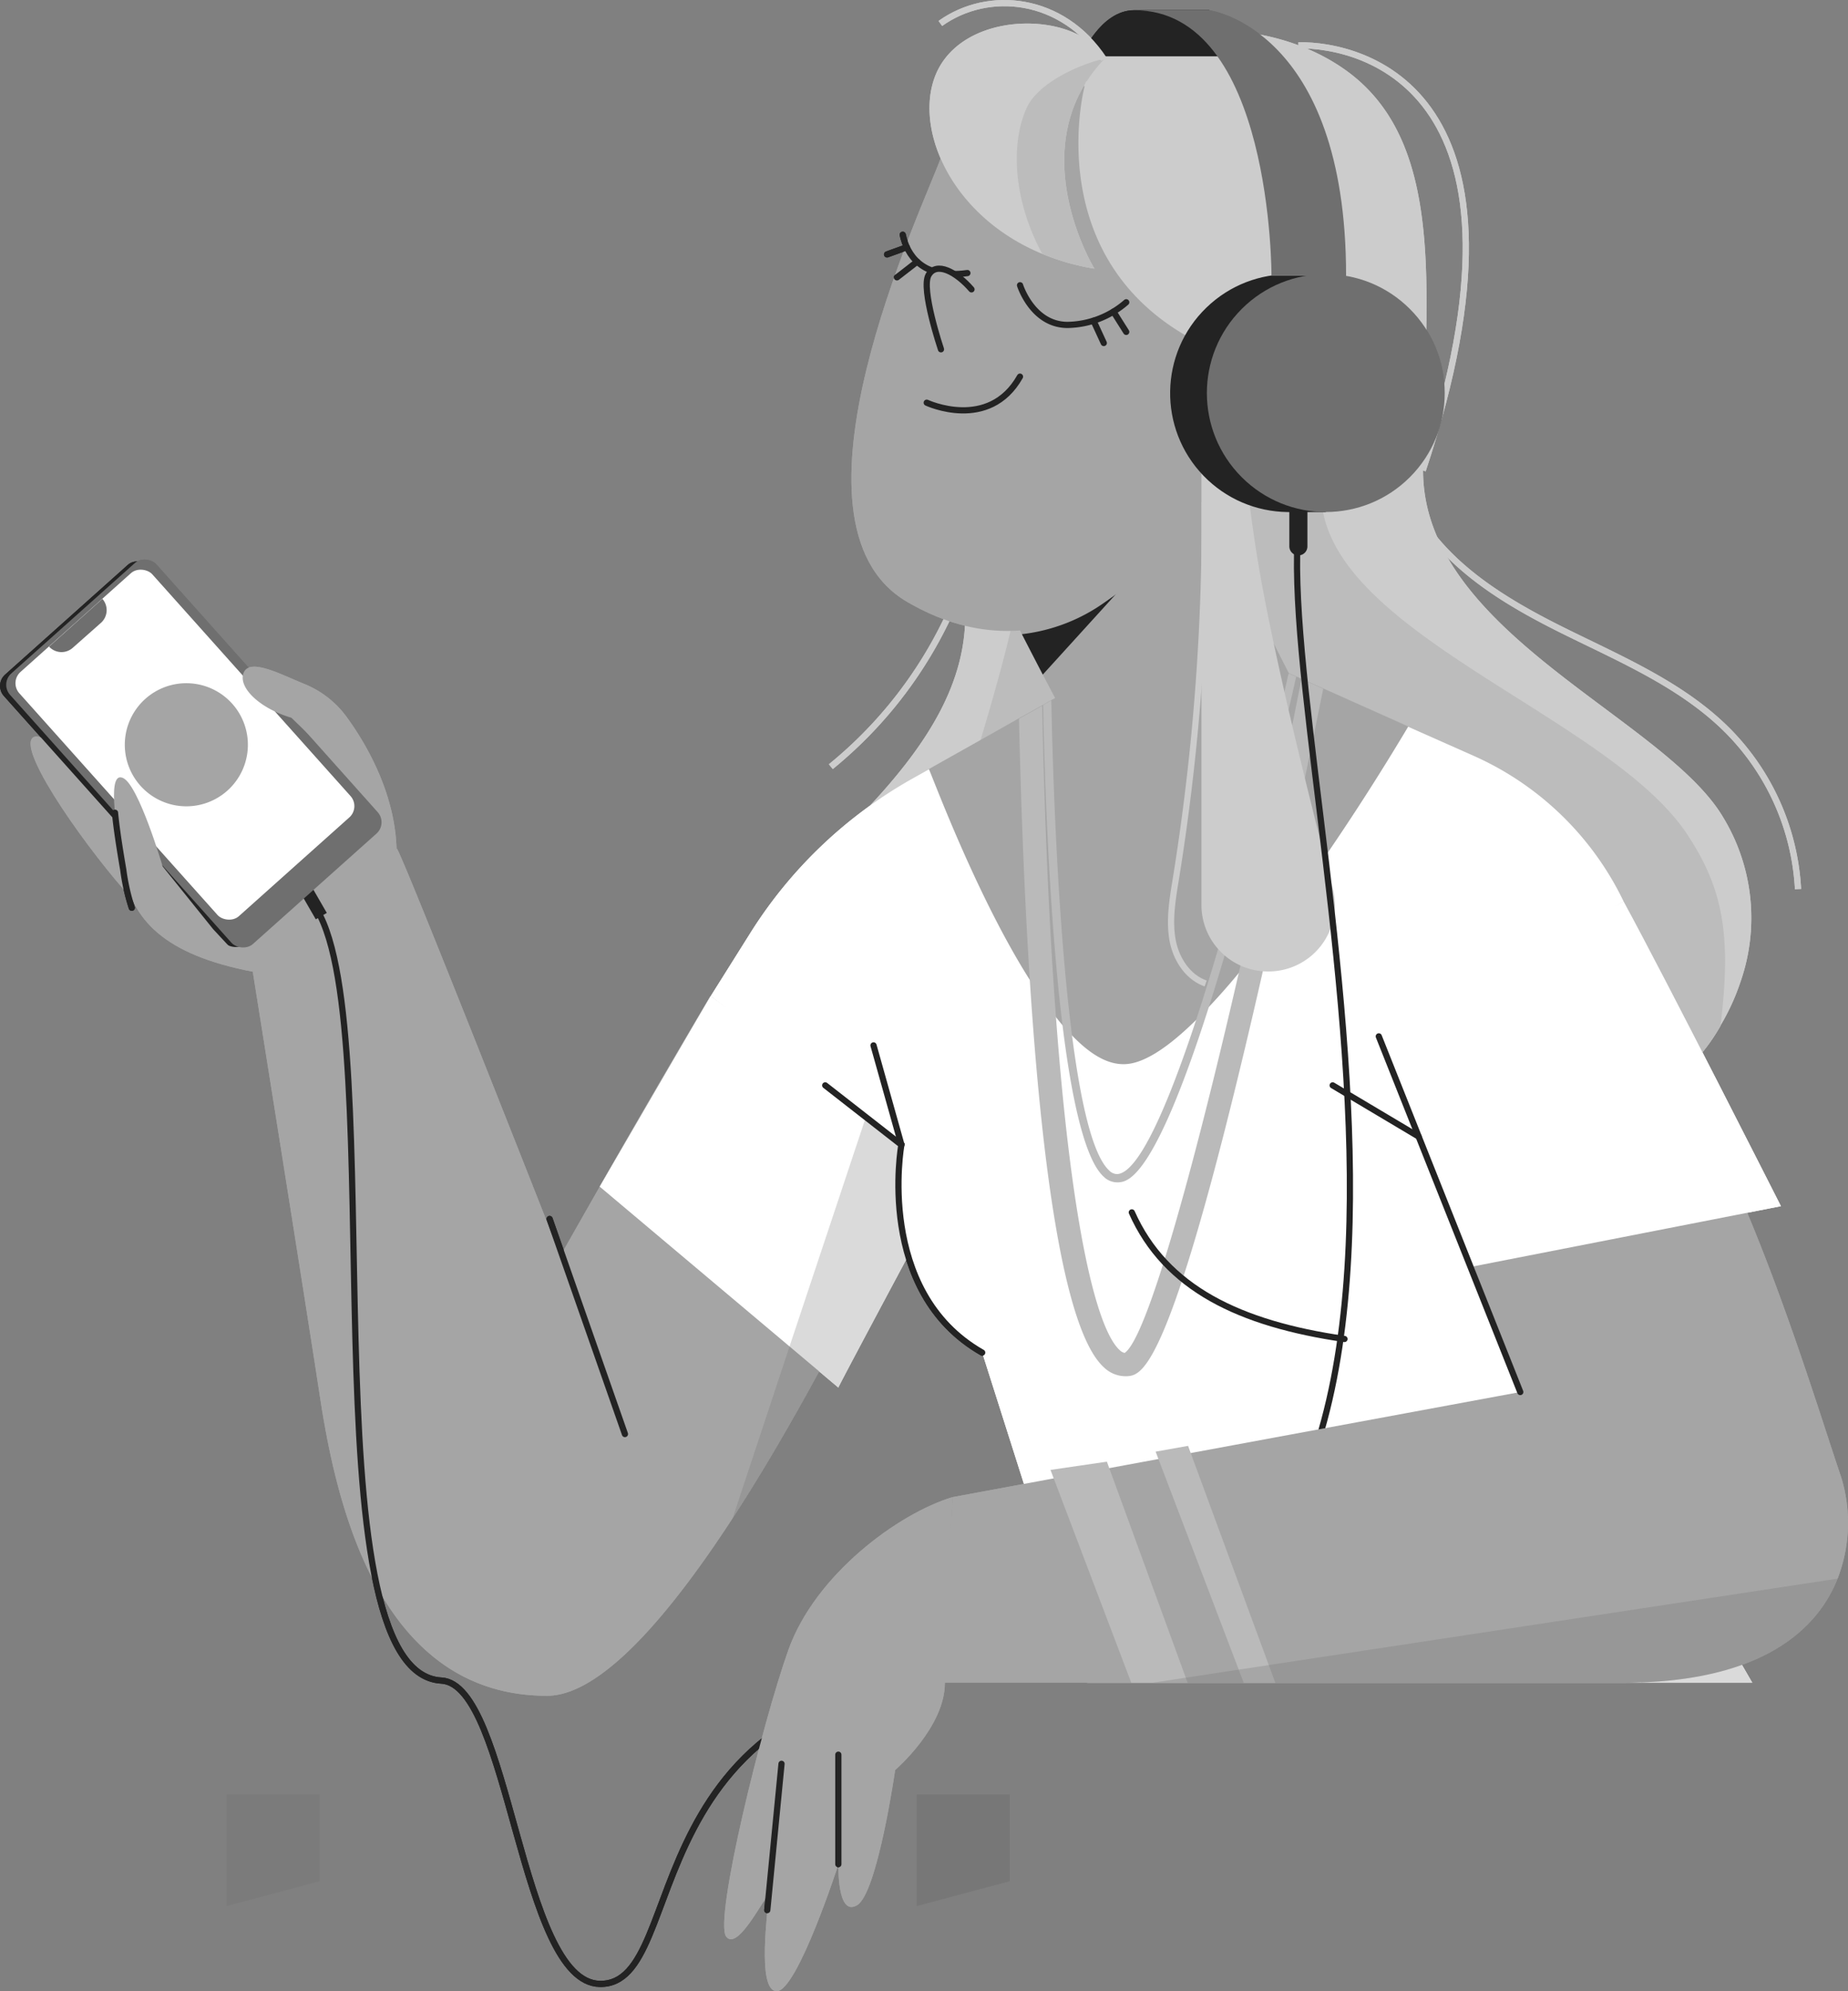 <svg xmlns="http://www.w3.org/2000/svg" viewBox="0 0 297.28 320.26"><rect x="0" y="0" width="297.28" height="320.26" fill="#808080" stroke="none"/><defs><style>.cls-1{isolation:isolate;}.cls-2{mix-blend-mode:soft-light;}.cls-14,.cls-3,.cls-9{fill:none;}.cls-3{stroke:#ccc;}.cls-12,.cls-14,.cls-3,.cls-9{stroke-miterlimit:10;}.cls-4{fill:#ccc;}.cls-5{fill:#bcbcbc;}.cls-12,.cls-6{fill:#a5a5a5;}.cls-7{fill:#fff;}.cls-13,.cls-8{fill:#6f6f6f;}.cls-8{opacity:0.25;mix-blend-mode:multiply;}.cls-12,.cls-14,.cls-9{stroke:#232323;}.cls-12,.cls-9{stroke-linecap:round;}.cls-10{fill:#bababa;}.cls-11{fill:#232323;}</style></defs><g class="cls-1"><g id="Layer_2" data-name="Layer 2"><g id="Layer_1-2" data-name="Layer 1"><g class="cls-2"><path class="cls-3" d="M208.87,7.29c10.49-.15,40.33,7.24,20,68.37"/><path class="cls-3" d="M227.49,81.78c5,9.23,14.61,15,24,19.66s19.42,8.86,26.76,16.4A39.18,39.18,0,0,1,289.24,143"/><path class="cls-3" d="M158.65,77.68a69,69,0,0,1-25,45.63"/><path class="cls-4" d="M280,157.88a35.85,35.85,0,0,1-3.27,7.13,30.11,30.11,0,0,1-8.21,9.33c-6.46,4.39-95-4.82-126.52-7.69-5.57-.51-9.36-.81-10.6-.81-8.2,0-5.16-22.16,6.39-34s18.82-23.08,17.29-36.43,5.47-79,5.47-79C171.22,6.11,199-1,216.28,11.15s12.64,38.39,12.64,64.51,38.83,39.79,48.29,55.82A31.18,31.18,0,0,1,280,157.88Z"/><path class="cls-5" d="M276.77,165a30.11,30.11,0,0,1-8.21,9.33c-6.46,4.39-95-4.82-126.52-7.69,10.48-30,23.13-68.53,22.35-77.32-1.34-14.89,48.15-10.24,48.15-10.24-.28,22.39,45.87,35.73,58.8,55C277.21,142.91,278.55,150.4,276.77,165Z"/><polygon class="cls-6" points="16.7 133.85 46.22 112 60.5 125.81 63.79 136.39 58.02 146.25 40.66 156.29 22.66 142.56 16.7 133.85"/><path class="cls-6" d="M149.4,185l-.26.57c-1.37,3.09-8.25,18.18-17.37,35-4.26,7.85-9,16.06-13.9,23.59l0,0C107.56,260,96.58,272.75,88,272.75c-27.71,0-34.16-32.54-36.58-48.41s-10.75-68-10.75-68,22.86-19.11,23.12-19.91S90.15,202,90.15,202s2.54-4.5,6.33-11.14h0a.19.19,0,0,1,0-.07,1.74,1.74,0,0,0,.11-.18l1.49-2.58c4.61-8.07,10.62-18.43,16.22-27.85l30.1,21.33Z"/><path class="cls-7" d="M153.25,188.62s-18.18,33.91-18.39,34.55l-3.09-2.6-4.75-4L96.5,190.88a.19.19,0,0,1,0-.07,1.74,1.74,0,0,0,.11-.18l1.49-2.58c3.65-6.28,12.39-21.35,16.22-27.85l25.3,18.48h0l9.48,6.92Z"/><path class="cls-8" d="M153.25,188.62s-18.18,33.91-18.39,34.55l-3.09-2.6c-4.26,7.85-9,16.06-13.9,23.59l0,0L127,216.59l12.62-37.91h0l4.78,2.84,5,3.51-.26.57Z"/><line class="cls-9" x1="88.41" y1="196.06" x2="100.53" y2="230.65"/><path class="cls-6" d="M21.2,144.52c-6.58-7.16-18.23-23.36-16-25.8s16,12.9,16,12.9Z"/><path class="cls-7" d="M281.88,270.65h-107L158,217.55c-16.95-8.48-13-33.42-13-33.42L114.34,160.2l6.28-10a73,73,0,0,1,26-24.88l2.73-1.53c10.58-6,23.21,7.36,30.62,3.21l27.34-18.62,19.19,8.5,10.5,4.66A48.71,48.71,0,0,1,261.19,145L221.8,166.69,259,231.08Z"/><path class="cls-6" d="M226.55,116.84a390.08,390.08,0,0,1-22,33c-1.78,2.36-3.59,4.64-5.39,6.8-1.59,1.92-3.19,3.73-4.76,5.38-.69.73-1.38,1.43-2.06,2.1-4.07,4-7.84,6.65-10.87,7s-6-1.46-9-4.56c-.52-.52-1-1.07-1.53-1.65-.37-.43-.73-.88-1.1-1.35a62.93,62.93,0,0,1-4.21-6c-8.87-14-16.06-33.86-16.22-33.86,4.66-2.62,9.69-5.44,14.48-8.16l3.73-2.08.19-.11c.44-.25.88-.51,1.32-.75l10.79-6.05,27.36,1.74h.09l1.15.51.81.36,3.54,1.57Z"/><path class="cls-10" d="M208.51,108.85c-1.2,5.33-5.12,22.33-9.89,39.21-1.5,5.31-2.89,9.94-4.19,14-8.81,27.58-13,28-14.5,28.11h-.27a3.1,3.1,0,0,1-2.1-.9c-3.06-2.75-5.18-12.57-6.63-24.32-2.43-19.75-3-45-3.13-51.55.44-.25.88-.51,1.32-.75.1,5.06.68,33.28,3.34,53.95,1.37,10.63,3.3,19.26,6,21.69a1.73,1.73,0,0,0,1.34.54c3.34-.31,7.91-10.54,12.58-24.68,5.43-16.49,11-38.28,14.9-55.81h.09Z"/><path class="cls-10" d="M212.86,110.78c-1.28,6.34-4.42,21.82-8.28,39.09-1,4.48-2.05,9.09-3.12,13.69-13.38,57.21-17.77,57.58-20.12,57.79H181a5,5,0,0,1-3.4-1.41c-6.59-5.92-10.09-33.62-11.94-62.34-.94-14.66-1.46-29.59-1.74-42l3.73-2.08c.41,19.83,1.19,36.41,2.22,50.09,2.55,34.21,6.62,50.27,10.26,53.55a1.52,1.52,0,0,0,.79.44c3.5-2.33,10.81-28.32,18.31-60.92,3.46-15,6.95-31.35,10.13-47.46Z"/><line class="cls-9" x1="145.01" y1="184.13" x2="140.52" y2="168.14"/><path class="cls-9" d="M132.75,174.57,145,184.13s-4.29,23.57,13,33.42"/><path class="cls-9" d="M182.07,195c5.43,12.22,17.38,17.92,34.21,20.36"/><polygon class="cls-8" points="36.46 288.64 51.4 288.64 51.4 302.57 36.46 306.56 36.46 288.64"/><polygon class="cls-8" points="147.49 288.64 162.43 288.64 162.43 302.57 147.49 306.56 147.49 288.64"/><path class="cls-11" d="M182.47,1.64c-5.49,0-8.56,7.42-8.56,7.42h26.15l-5.52-7.42Z"/><path class="cls-6" d="M207.36,108.34,176.43,124.8s-3.93-7.16-8.68-16.3c-1.09-2.09-2.22-4.27-3.36-6.5-.66-1.28-1.31-2.57-2-3.88,0,0,26.21-32.9,28.21-25.68S207.36,108.34,207.36,108.34Z"/><path class="cls-11" d="M164.39,102a28.57,28.57,0,0,0,15.47-6.82L167.75,108.5C166.66,106.41,165.53,104.23,164.39,102Z"/><path class="cls-6" d="M151.35,25.38c-2.95,8.18-27.14,58.73-5.43,71.42,21.14,12.36,36.55-3.67,36.55-3.67l21.82-24L192.93,22.39l-18.7-8.63Z"/><path class="cls-9" d="M164.09,45.88s2,6.38,7.65,6.38a14.73,14.73,0,0,0,9.43-3.64"/><line class="cls-9" x1="175.91" y1="51.59" x2="177.56" y2="55.17"/><line class="cls-9" x1="179.12" y1="50.13" x2="181.17" y2="53.38"/><path class="cls-9" d="M145.22,37.76c.67,3.11,3,7.2,10.4,6.16"/><line class="cls-9" x1="145.88" y1="39.77" x2="142.7" y2="40.92"/><line class="cls-9" x1="147.54" y1="42.09" x2="144.29" y2="44.61"/><path class="cls-12" d="M156.28,46.54c-2.45-2.82-5.64-4.53-6.91-2.3s2,11.94,2,11.94"/><path class="cls-9" d="M149.08,64.77s10,4.67,15-4.19"/><path class="cls-4" d="M176.05,43.21a38.17,38.17,0,0,1-8.38-2.37C152.28,34.48,146.52,19.46,151,11c5.07-9.5,21.92-8.93,26.13-2.26a5,5,0,0,1,.42.79C164.19,23.81,176.05,43.21,176.05,43.21Z"/><path class="cls-5" d="M176.05,43.21a38.17,38.17,0,0,1-8.38-2.37c-4.36-8-5.28-17.06-2.61-23.28,2.33-5.43,12.41-8.32,12.52-8C164.19,23.81,176.05,43.21,176.05,43.21Z"/><path class="cls-3" d="M177.58,9.51C170.91-.55,159-1.76,151.27,3.77"/><path class="cls-4" d="M203.54,42.66a28.44,28.44,0,0,1-1.83,10.06l-2,5.22c-33.74-11.19-25.48-43.88-25-44.84,3.22,0,7,1.55,10.18,2.75A28.62,28.62,0,0,1,203.54,42.66Z"/><path class="cls-4" d="M193.27,55.3v90.25A10.7,10.7,0,0,0,204,156.25h0a10.69,10.69,0,0,0,10.39-13.4c-4-15.35-10.22-40.26-12.46-55.22-3.42-22.77-2.13-29.69-2.13-29.69Z"/><path class="cls-3" d="M193.8,80.76a363.81,363.81,0,0,1-4.71,61c-.5,3.07-1,6.22-.49,9.29s2.4,6.1,5.35,7.13"/><circle class="cls-11" cx="207.36" cy="63.22" r="19.13" transform="translate(14.39 162) rotate(-44.06)"/><path class="cls-11" d="M208.87,89.33h0a1.46,1.46,0,0,1-1.46-1.46V80.43h2.91v7.44A1.45,1.45,0,0,1,208.87,89.33Z"/><rect class="cls-11" x="207.36" y="44.09" width="5.91" height="38.27"/><circle class="cls-13" cx="213.28" cy="63.22" r="19.13" transform="translate(17.76 169.33) rotate(-45)"/><path class="cls-13" d="M182.47,1.64h12.07s22,2.92,22,42.72h-12S204.68,1.64,182.47,1.64Z"/><path class="cls-14" d="M208.87,84.88C205.11,127,250.72,269,160.87,269c-60.86,0-49.2,50.32-64.37,50.09C83.62,318.86,82.06,270.9,71,270.3c-22.1-1.2-8.09-104.13-20-123.94"/><rect class="cls-11" x="49.32" y="142.37" width="2.05" height="5.34" transform="translate(-65.77 44.6) rotate(-30)"/><rect class="cls-11" x="14.34" y="92.3" width="31.36" height="58.02" rx="2.43" transform="translate(-73.21 50.88) rotate(-41.8)"/><rect class="cls-13" x="14.95" y="91.76" width="31.36" height="58.02" rx="2.43" transform="matrix(0.75, -0.67, 0.67, 0.75, -72.7, 51.14)"/><rect class="cls-7" x="15.39" y="93.43" width="28.7" height="52.7" rx="2.43" transform="translate(-72.26 50.3) rotate(-41.8)"/><path class="cls-13" d="M16.26,100.16l-4.52,4A2.72,2.72,0,0,1,7.89,104h0l8.58-7.68h0A2.74,2.74,0,0,1,16.26,100.16Z"/><path class="cls-6" d="M37.35,113.18a9.9,9.9,0,1,0-.79,14A9.9,9.9,0,0,0,37.35,113.18Z"/><path class="cls-6" d="M40.66,156.29c-14.31-2.76-19.45-8.37-20.83-16.38s-2.52-16,0-14.76,6.33,14.19,6.33,14.19l8.14,10.12Z"/><path class="cls-9" d="M21.2,146a33.88,33.88,0,0,1-1.37-6.1c-.56-3.27-1.08-6.54-1.33-9.18"/><path class="cls-6" d="M63.79,136.39c-.32-9-4.91-16.81-8.06-21.12A15.71,15.71,0,0,0,48.94,110c-3.65-1.48-8.69-4.19-9.72-1.86s2.46,5.77,7.65,7.3l13.92,13.42Z"/><path class="cls-6" d="M153.24,240.79c-8.78,2.64-22.12,12.51-26.42,24.59s-12,43.46-10,46.1,6.81-7.91,6.81-6.37-2,15.15,1.32,15.15,9.93-20.42,9.93-20.42-.28,8.56,3,6.59S144,284.69,144,284.69s8-6.87,8-14S153.24,240.79,153.24,240.79Z"/><line class="cls-9" x1="123.43" y1="307.22" x2="125.72" y2="283.69"/><line class="cls-9" x1="134.86" y1="299.84" x2="134.86" y2="282.22"/><path class="cls-6" d="M295.6,253.91c-3.42,8.6-12.78,16.74-34.57,16.74H151.27l2-29.86,91.3-16.9L230.08,185l48.72,4.83c7.91,17.56,14.27,38.63,17.34,47.63A24.87,24.87,0,0,1,295.6,253.91Z"/><path class="cls-7" d="M261.19,145c7.08,13,25.3,49,25.3,49l-49.92,9.77-16.47-39Z"/><polygon class="cls-10" points="191.05 270.65 181.98 270.65 168.99 236.42 178.06 235.09 191.05 270.65"/><polygon class="cls-10" points="205.15 270.65 200.07 270.65 185.9 233.48 191.12 232.55 205.15 270.65"/><line class="cls-9" x1="228.21" y1="182.8" x2="214.38" y2="174.57"/><line class="cls-9" x1="221.8" y1="166.69" x2="244.56" y2="223.89"/><path class="cls-8" d="M295.6,253.91c-3.42,8.6-12.78,16.74-34.57,16.74H185.4Z"/></g><g class="cls-2"><path class="cls-3" d="M208.87,7.29c10.49-.15,40.33,7.24,20,68.37"/><path class="cls-3" d="M227.49,81.78c5,9.23,14.61,15,24,19.66s19.42,8.86,26.76,16.4A39.18,39.18,0,0,1,289.24,143"/><path class="cls-3" d="M158.65,77.68a69,69,0,0,1-25,45.63"/><path class="cls-4" d="M280,157.88a35.85,35.85,0,0,1-3.27,7.13,30.11,30.11,0,0,1-8.21,9.33c-6.46,4.39-95-4.82-126.52-7.69-5.57-.51-9.36-.81-10.6-.81-8.2,0-5.16-22.16,6.39-34s18.82-23.08,17.29-36.43,5.47-79,5.47-79C171.22,6.11,199-1,216.28,11.15s12.64,38.39,12.64,64.51,38.83,39.79,48.29,55.82A31.18,31.18,0,0,1,280,157.88Z"/><path class="cls-5" d="M276.77,165a30.11,30.11,0,0,1-8.21,9.33c-6.46,4.39-95-4.82-126.52-7.69,10.48-30,23.13-68.53,22.35-77.32-1.34-14.89,48.15-10.24,48.15-10.24-.28,22.39,45.87,35.73,58.8,55C277.21,142.91,278.55,150.4,276.77,165Z"/><polygon class="cls-6" points="16.7 133.85 46.22 112 60.5 125.81 63.79 136.39 58.02 146.25 40.66 156.29 22.66 142.56 16.7 133.85"/><path class="cls-6" d="M149.4,185l-.26.57c-1.37,3.09-8.25,18.18-17.37,35-4.26,7.85-9,16.06-13.9,23.59l0,0C107.56,260,96.58,272.75,88,272.75c-27.71,0-34.16-32.54-36.58-48.41s-10.75-68-10.75-68,22.86-19.11,23.12-19.91S90.15,202,90.15,202s2.54-4.5,6.33-11.14h0a.19.19,0,0,1,0-.07,1.74,1.74,0,0,0,.11-.18l1.49-2.58c4.61-8.07,10.62-18.43,16.22-27.85l30.1,21.33Z"/><path class="cls-7" d="M153.25,188.62s-18.18,33.91-18.39,34.55l-3.09-2.6-4.75-4L96.5,190.88a.19.19,0,0,1,0-.07,1.74,1.74,0,0,0,.11-.18l1.49-2.58c3.65-6.28,12.39-21.35,16.22-27.85l25.3,18.48h0l9.48,6.92Z"/><path class="cls-8" d="M153.25,188.62s-18.18,33.91-18.39,34.55l-3.09-2.6c-4.26,7.85-9,16.06-13.9,23.59l0,0L127,216.59l12.62-37.91h0l4.78,2.84,5,3.51-.26.57Z"/><line class="cls-9" x1="88.41" y1="196.06" x2="100.53" y2="230.65"/><path class="cls-6" d="M21.2,144.52c-6.58-7.16-18.23-23.36-16-25.8s16,12.9,16,12.9Z"/><line class="cls-13" x1="174.92" y1="270.65" x2="281.88" y2="270.65"/><path class="cls-7" d="M281.88,270.65h-107L158,217.55c-16.95-8.48-13-33.42-13-33.42L114.34,160.2l6.28-10a73,73,0,0,1,26-24.88l2.73-1.53c10.58-6,23.21,7.36,30.62,3.21l27.34-18.62,19.19,8.5,10.5,4.66A48.71,48.71,0,0,1,261.19,145L221.8,166.69,259,231.08Z"/><path class="cls-6" d="M226.55,116.84a390.08,390.08,0,0,1-22,33c-1.78,2.36-3.59,4.64-5.39,6.8-1.59,1.92-3.19,3.73-4.76,5.38-.69.73-1.38,1.43-2.06,2.1-4.07,4-7.84,6.65-10.87,7s-6-1.46-9-4.56c-.52-.52-1-1.07-1.53-1.65-.37-.43-.73-.88-1.1-1.35a62.93,62.93,0,0,1-4.21-6c-8.87-14-16.06-33.86-16.22-33.86,4.66-2.62,9.69-5.44,14.48-8.16l3.73-2.08.19-.11c.44-.25.88-.51,1.32-.75l10.79-6.05,27.36,1.74h.09l1.15.51.81.36,3.54,1.57Z"/><path class="cls-10" d="M208.51,108.85c-1.2,5.33-5.12,22.33-9.89,39.21-1.5,5.31-2.89,9.94-4.19,14-8.81,27.58-13,28-14.5,28.11h-.27a3.1,3.1,0,0,1-2.1-.9c-3.06-2.75-5.18-12.57-6.63-24.32-2.43-19.75-3-45-3.13-51.55.44-.25.88-.51,1.32-.75.1,5.06.68,33.28,3.34,53.95,1.37,10.63,3.3,19.26,6,21.69a1.73,1.73,0,0,0,1.34.54c3.34-.31,7.91-10.54,12.58-24.68,5.43-16.49,11-38.28,14.9-55.81h.09Z"/><path class="cls-10" d="M212.86,110.78c-1.28,6.34-4.42,21.82-8.28,39.09-1,4.48-2.05,9.09-3.12,13.69-13.38,57.21-17.77,57.58-20.12,57.79H181a5,5,0,0,1-3.4-1.41c-6.59-5.92-10.09-33.62-11.94-62.34-.94-14.66-1.46-29.59-1.74-42l3.73-2.08c.41,19.83,1.19,36.41,2.22,50.09,2.55,34.21,6.62,50.27,10.26,53.55a1.52,1.52,0,0,0,.79.44c3.5-2.33,10.81-28.32,18.31-60.92,3.46-15,6.95-31.35,10.13-47.46Z"/><line class="cls-9" x1="145.01" y1="184.13" x2="140.52" y2="168.14"/><path class="cls-9" d="M132.75,174.57,145,184.13s-4.29,23.57,13,33.42"/><polyline class="cls-8" points="264 270.64 258.86 231.01 259 231.08 281.88 270.65"/><path class="cls-9" d="M182.07,195c5.43,12.22,17.38,17.92,34.21,20.36"/><polygon class="cls-8" points="147.49 288.64 162.43 288.64 162.43 302.57 147.49 306.56 147.49 288.64"/><path class="cls-11" d="M182.47,1.64c-5.49,0-8.56,7.42-8.56,7.42h26.15l-5.52-7.42Z"/><path class="cls-6" d="M207.36,108.34,176.43,124.8s-3.93-7.16-8.68-16.3c-1.09-2.09-2.22-4.27-3.36-6.5-.66-1.28-1.31-2.57-2-3.88,0,0,26.21-32.9,28.21-25.68S207.36,108.34,207.36,108.34Z"/><path class="cls-11" d="M164.39,102a28.57,28.57,0,0,0,15.47-6.82L167.75,108.5C166.66,106.41,165.53,104.23,164.39,102Z"/><path class="cls-6" d="M151.35,25.38c-2.95,8.18-27.14,58.73-5.43,71.42,21.14,12.36,36.55-3.67,36.55-3.67l21.82-24L192.93,22.39l-18.7-8.63Z"/><path class="cls-9" d="M164.09,45.88s2,6.38,7.65,6.38a14.73,14.73,0,0,0,9.43-3.64"/><line class="cls-9" x1="175.91" y1="51.59" x2="177.56" y2="55.17"/><line class="cls-9" x1="179.12" y1="50.13" x2="181.17" y2="53.38"/><path class="cls-9" d="M145.22,37.76c.67,3.11,3,7.2,10.4,6.16"/><line class="cls-9" x1="145.88" y1="39.77" x2="142.7" y2="40.92"/><line class="cls-9" x1="147.54" y1="42.09" x2="144.29" y2="44.61"/><path class="cls-12" d="M156.28,46.54c-2.45-2.82-5.64-4.53-6.91-2.3s2,11.94,2,11.94"/><path class="cls-9" d="M149.08,64.77s10,4.67,15-4.19"/><path class="cls-4" d="M176.05,43.21a38.17,38.17,0,0,1-8.38-2.37C152.28,34.48,146.52,19.46,151,11c5.07-9.5,21.92-8.93,26.13-2.26a5,5,0,0,1,.42.79C164.19,23.81,176.05,43.21,176.05,43.21Z"/><path class="cls-5" d="M176.05,43.21a38.17,38.17,0,0,1-8.38-2.37c-4.36-8-5.28-17.06-2.61-23.28,2.33-5.43,12.41-8.32,12.52-8C164.19,23.81,176.05,43.21,176.05,43.21Z"/><path class="cls-3" d="M177.58,9.51C170.91-.55,159-1.76,151.27,3.77"/><path class="cls-4" d="M203.54,42.66a28.44,28.44,0,0,1-1.83,10.06l-2,5.22c-33.74-11.19-25.48-43.88-25-44.84,3.22,0,7,1.55,10.18,2.75A28.62,28.62,0,0,1,203.54,42.66Z"/><path class="cls-4" d="M193.27,55.3v90.25A10.7,10.7,0,0,0,204,156.25h0a10.69,10.69,0,0,0,10.39-13.4c-4-15.35-10.22-40.26-12.46-55.22-3.42-22.77-2.13-29.69-2.13-29.69Z"/><path class="cls-3" d="M193.8,80.76a363.81,363.81,0,0,1-4.71,61c-.5,3.07-1,6.22-.49,9.29s2.4,6.1,5.35,7.13"/><circle class="cls-11" cx="207.36" cy="63.22" r="19.13" transform="translate(14.39 162) rotate(-44.06)"/><path class="cls-11" d="M208.87,89.33h0a1.46,1.46,0,0,1-1.46-1.46V80.43h2.91v7.44A1.45,1.45,0,0,1,208.87,89.33Z"/><rect class="cls-11" x="207.36" y="44.09" width="5.91" height="38.27"/><circle class="cls-13" cx="213.28" cy="63.22" r="19.13" transform="translate(17.76 169.33) rotate(-45)"/><path class="cls-13" d="M182.47,1.64h12.07s22,2.92,22,42.72h-12S204.68,1.64,182.47,1.64Z"/><path class="cls-14" d="M208.87,84.88C205.11,127,250.72,269,160.87,269c-60.86,0-49.2,50.32-64.37,50.09C83.62,318.86,82.06,270.9,71,270.3c-22.1-1.2-8.09-104.13-20-123.94"/><rect class="cls-11" x="49.32" y="142.37" width="2.05" height="5.34" transform="translate(-65.77 44.6) rotate(-30)"/><rect class="cls-11" x="14.34" y="92.3" width="31.36" height="58.02" rx="2.43" transform="translate(-73.21 50.88) rotate(-41.8)"/><rect class="cls-13" x="14.95" y="91.76" width="31.36" height="58.02" rx="2.43" transform="matrix(0.75, -0.67, 0.67, 0.75, -72.7, 51.14)"/><rect class="cls-7" x="15.39" y="93.43" width="28.7" height="52.7" rx="2.43" transform="translate(-72.26 50.3) rotate(-41.8)"/><path class="cls-13" d="M16.26,100.16l-4.52,4A2.72,2.72,0,0,1,7.89,104h0l8.58-7.68h0A2.74,2.74,0,0,1,16.26,100.16Z"/><path class="cls-6" d="M37.35,113.18a9.9,9.9,0,1,0-.79,14A9.9,9.9,0,0,0,37.35,113.18Z"/><path class="cls-6" d="M40.66,156.29c-14.31-2.76-19.45-8.37-20.83-16.38s-2.52-16,0-14.76,6.33,14.19,6.33,14.19l8.14,10.12Z"/><path class="cls-9" d="M21.2,146a33.88,33.88,0,0,1-1.37-6.1c-.56-3.27-1.08-6.54-1.33-9.18"/><path class="cls-6" d="M63.79,136.39c-.32-9-4.91-16.81-8.06-21.12A15.71,15.71,0,0,0,48.94,110c-3.65-1.48-8.69-4.19-9.72-1.86s2.46,5.77,7.65,7.3l13.92,13.42Z"/><path class="cls-6" d="M153.24,240.79c-8.78,2.64-22.12,12.51-26.42,24.59s-12,43.46-10,46.1,6.81-7.91,6.81-6.37-2,15.15,1.32,15.15,9.93-20.42,9.93-20.42-.28,8.56,3,6.59S144,284.69,144,284.69s8-6.87,8-14S153.24,240.79,153.24,240.79Z"/><line class="cls-9" x1="123.43" y1="307.22" x2="125.72" y2="283.69"/><line class="cls-9" x1="134.86" y1="299.84" x2="134.86" y2="282.22"/><path class="cls-6" d="M295.6,253.91c-3.42,8.6-12.78,16.74-34.57,16.74H151.27l2-29.86,91.3-16.9L230.08,185l48.72,4.83c7.91,17.56,14.27,38.63,17.34,47.63A24.87,24.87,0,0,1,295.6,253.91Z"/><path class="cls-7" d="M261.19,145c7.08,13,25.3,49,25.3,49l-49.92,9.77-16.47-39Z"/><polygon class="cls-10" points="191.05 270.65 181.98 270.65 168.99 236.42 178.06 235.09 191.05 270.65"/><polygon class="cls-10" points="205.15 270.65 200.07 270.65 185.9 233.48 191.12 232.55 205.15 270.65"/><line class="cls-9" x1="228.21" y1="182.8" x2="214.38" y2="174.57"/><line class="cls-9" x1="221.8" y1="166.69" x2="244.56" y2="223.89"/><path class="cls-8" d="M295.6,253.91c-3.42,8.6-12.78,16.74-34.57,16.74H185.4Z"/></g></g></g></g></svg>